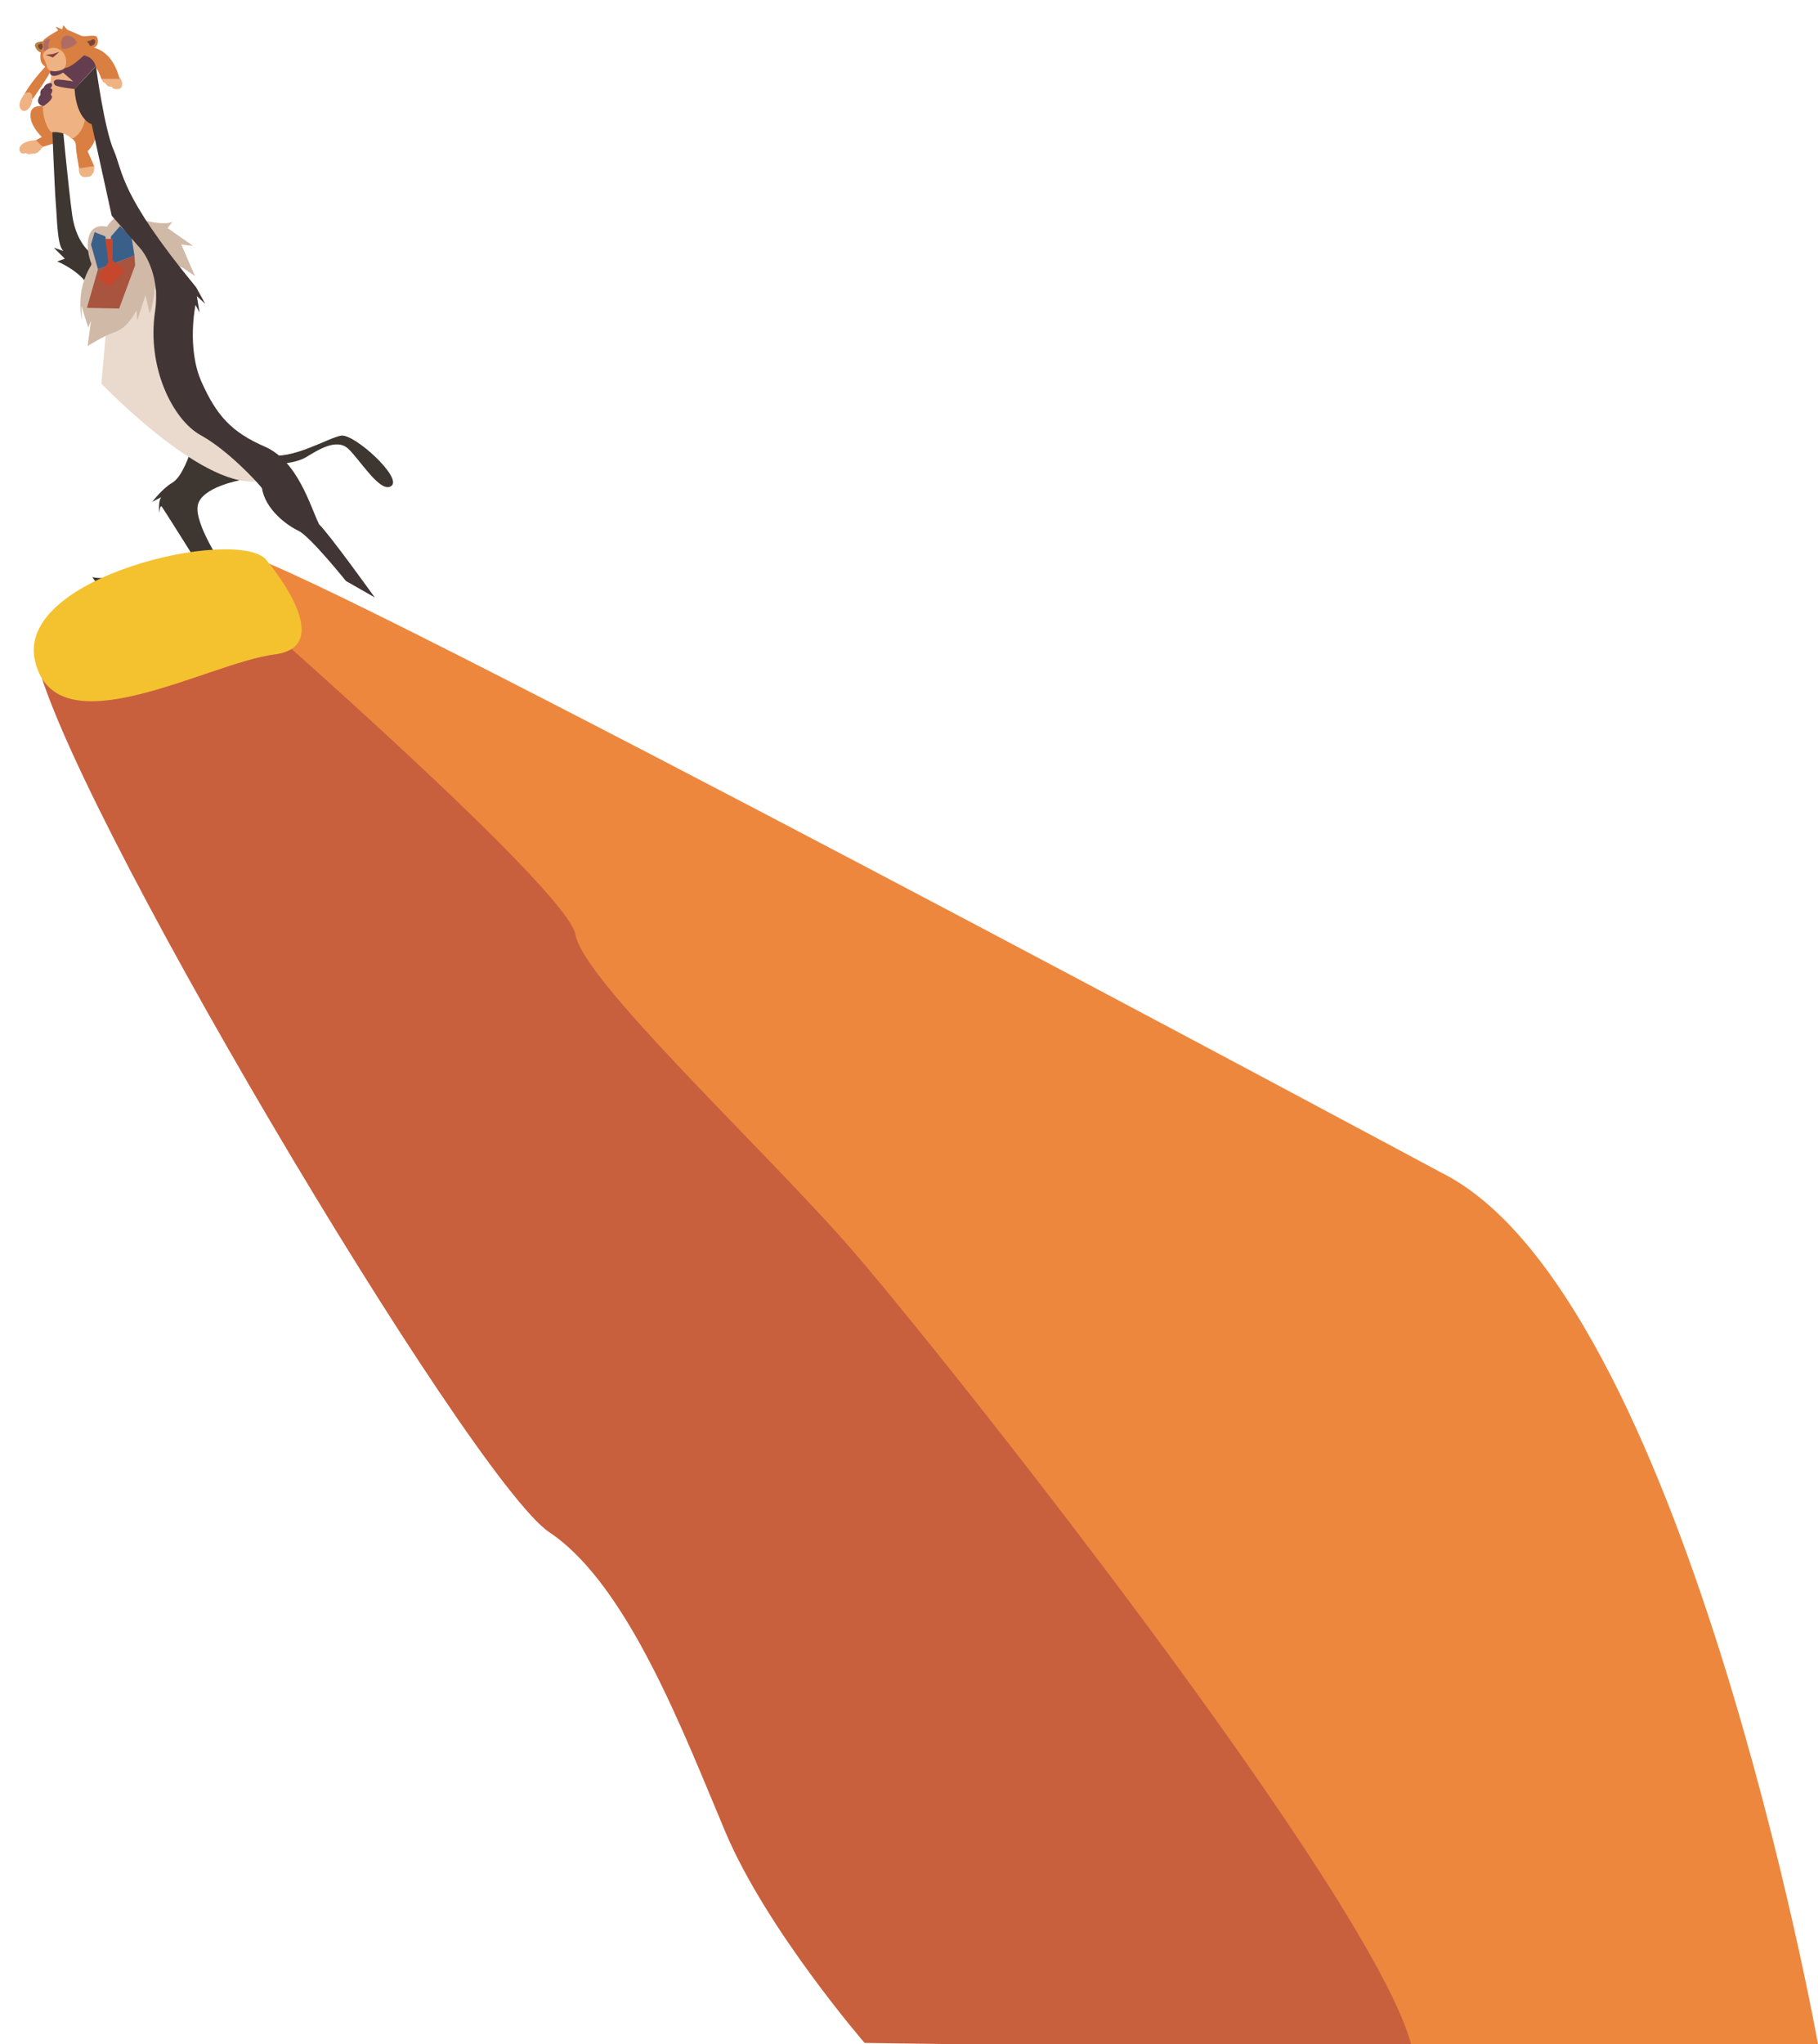 <?xml version="1.0" encoding="utf-8"?>
<!-- Generator: Adobe Illustrator 18.0.0, SVG Export Plug-In . SVG Version: 6.00 Build 0)  -->
<!DOCTYPE svg PUBLIC "-//W3C//DTD SVG 1.1//EN" "http://www.w3.org/Graphics/SVG/1.1/DTD/svg11.dtd">
<svg version="1.1" id="Layer_1" xmlns="http://www.w3.org/2000/svg" xmlns:xlink="http://www.w3.org/1999/xlink" x="0px" y="0px"
	 viewBox="0 0 807.2 907" enable-background="new 0 0 807.2 907" xml:space="preserve">
<path fill="#3E3631" d="M44.5,260.2c0,0,8.9,0,14.2-3.2c5.4-3.2,13.9-8.9,19.3-3.8c5.4,5.1,14.9,20.9,19.9,17.1
	c5.1-3.8-17.1-24-23.1-23.1c-6,0.9-22.4,11.4-33.8,8.9l3.8,5.4"/>
<g>
	<path fill="#D87F41" d="M25.2,57.7c0,0-1.7,1.8-1.1,2.6c0.6,0.8,1.5,3.1-0.5,3.5c-2,0.5-4.7,1.4-4.7,1.4s-2-2.3-4.1-2.4l3.8-2
		c0,0-4.6-4.3-5-8.7c-0.5-4.4,2.1-5.6,7-4.9c4.9,0.8,5,9.9,5,9.9"/>
	<path fill="#D87F41" d="M31.4,61.2c0,0,2.3,0.9,2.3,3.5c0,2.6,1.5,10.4,1.5,10.4s5.3,1.1,6.6-1.4l-2.9-6.6c0,0,5.3-5,3.2-10.2
		c-2.1-5.2-5.5-8.9-5.5-8.9L31.4,61.2z"/>
	<path fill="#EFB282" d="M45,32.8c0,0-0.5,3.5,1.8,4.1c0,0,0.9,2,2.8,1.5c0,0,0.3,1.5,3.1,1.1c2.8-0.5,1.2-5.5-0.4-5.5
		c0,0-1.9-1.8-3.2-0.9C49.1,33.1,46.4,31.1,45,32.8z"/>
	<path fill="#3E3631" d="M41,112.8c0,0-7-4.3-8.9-17.1c-1.8-12.8-4.6-43.1-4.6-43.1L23,52.1c0,0,1.2,31.5,1.8,38.5
		c0.6,7,0.6,18.6,3.4,20.8l-4.3-1.5l4.9,4.9l-3.4,1.2c0,0,10.1,4,14.4,11.6L41,112.8z"/>
	<path fill="#3E3631" d="M107,213c0,0-17.7,3.1-19.2,11.3s11,26.6,11,26.6l-9.5,1.5c0,0-16.5-26.3-17.4-27.5
		c-0.9-1.2-1.2,2.7-1.2,2.7s-0.6-5.2,0.9-7l-4,2.1c0,0,4.3-5.8,8.9-8.5c4.6-2.7,7.9-13.4,7.9-13.4S107.9,199.8,107,213z"/>
	<path fill="#3E3631" d="M122.3,205.9c0,0,8.5,0,13.7-3.1c5.2-3.1,13.4-8.5,18.6-3.7s14.4,20.2,19.2,16.5
		c4.9-3.7-16.5-23.2-22.3-22.3c-5.8,0.9-21.7,11-32.7,8.5l3.7,5.2"/>
	<path fill="#E9DACD" d="M47.5,142.4L45,170.2c0,0,43.7,45.8,68.7,43.4c-14.4-19.5-33-24.7-37.3-36.9s-7.9-15.6-6.4-30.5
		s-1.2-18.9-6.4-23.5S47.5,142.4,47.5,142.4z"/>
	<path fill="#D0B9A7" d="M47.5,100.6c0,0,3.7-6.1,7.6-5.2c4,0.9,15.9,5.2,21.4,3.1l-2.1,2.7l11.3,7.9l-5.2-0.6l6.1,14l-5.5-3.7
		l-11-3.7l4.6,12.8l-4.9-5.8c0,0-2.1,15.6-3.4,16.8l-1.8-7.9l-3.7,11.3l-0.3-4.6c0,0-3.7,7.6-9.2,9.5c-5.5,1.8-12.5,6.4-12.5,6.4
		l1.5-11.3l-1.2,3.1l-3.1-9.8l0.3,6.4c0,0-3.4-12.5,4.3-24.7C37.7,110.1,37.7,98.5,47.5,100.6z"/>
	<polygon fill="#A8543E" points="60,117.7 52.9,136.9 38.6,136.6 43.5,119.5 59.7,113.4 	"/>
	<polygon fill="#3A6089" points="59.7,113.4 58.4,105.2 53.3,100.3 49.3,104.9 49,108.2 47.8,111.3 46.8,104.9 42,103 40.4,108.5 
		43.5,119.5 	"/>
	<polygon fill="#C7472C" points="50,106 50,115.6 55.4,120.1 48.7,127.2 43.5,123.2 48.1,116.3 46.8,106 	"/>
	<path fill="#D87F41" d="M39.1,20.9c0,0,10.1-0.9,14,14.1H45c0,0-2.4-8.3-8.4-10.2C36.6,24.8,35.9,21.5,39.1,20.9z"/>
	<path fill="#D87F41" d="M22.1,27.5c0,0-7.6,7.6-11.1,14c0,0,0.5,2.6,3.5,2.4c0,0,7-9.6,9.2-14.7L22.1,27.5z"/>
	<path fill="#EFB282" d="M22.7,26.7c0,0,1.1,9.9-2.3,15.1s0.2,15.9,2.6,16.9c0,0,4.9-0.9,9,2.9c0,0,6-2.3,6.1-12.2
		c0.2-9.9-6.4-15.1-5.3-24.1L22.7,26.7z"/>
	<path fill="#EFB282" d="M41.8,73.7c0,0,0.3,2.9-0.8,3.4c0,0-0.2,1.4-2.3,1.4c0,0-3.8,1.1-3.7-3.8L41.8,73.7z"/>
	<path fill="#EFB282" d="M18.9,65.2c0,0-2.1,3.5-4.3,2.9c0,0-2,0.8-3.1-0.2c0,0-2,0.8-2.7-0.8c-0.8-1.5,0.6-4.6,7.2-4.9L18.9,65.2z"
		/>
	<path fill="#EFB282" d="M11,41.5c0,0-3.7,4.4-1.8,6.9c1.8,2.4,5-0.5,5.2-4.7C14.5,39.4,11,41.5,11,41.5z"/>
	<path fill="#413535" d="M62.7,110.7l-13.1-15l-8.9-40.6c0,0-6.7-1.8-7.6-15.6l9.5-10.1c0,0,3.7,27.8,7.9,37.3s2.1,18.9,36.6,60.8
		l2.1,3.8l1.9,3.5l-3.7-3.4l1.2,7.3l-1.8-3.4c0,0-4,19.2,2.7,34.2c6.7,15,13.4,22.3,28.1,28.7c14.7,6.4,20.2,26.6,24.1,34.5
		c4.3,4,24.7,32.4,24.7,32.4l-12.8-7.3c0,0-15.9-19.8-21.1-22.3c-5.2-2.4-14.7-9.5-16.2-18.9c-1.8-2.4-15-16.8-27.2-23.5
		c-12.2-6.7-24.1-29.9-20.2-55.3C71.3,120.8,62.7,110.7,62.7,110.7z"/>
	<path fill="#643D4F" d="M33.1,39.5c0,0-7.8-0.8-8.7-1.8s-0.8-2.6,1.8-2.4s6.3,0.8,6.3,0.8l-4.5-3.9c0,0-3.3,2.2-5.1,1.2
		s0-3.5,3.5-4.5c3.5-1,10.1-4.4,10.1-4.4s4.7,0.1,6,4.9"/>
	<path fill="#643D4F" d="M19.2,47.1c0,0,5.7-3.5,3.3-5.1c0,0,1.8-2.6-0.2-2.8c0,0,1.8-1.6,0.2-2.4c0,0-2.6,0.2-3.1,2.2
		c0,0-2,0.8-1.4,3.1C17.9,42,14.9,46,19.2,47.1z"/>
	<path fill="#BB7F41" d="M19.4,18.3c0,0-4.7,0-3.8,2.4c0.9,2.4,2.9,2.7,2.9,2.7S20,19.4,19.4,18.3z"/>
	<path fill="#77443A" d="M18.9,22c0,0-1.7,0.2-2-1.4s2.7-1.1,2.7-1.1L18.9,22z"/>
	<path fill="#D87F41" d="M23.5,31.1c0,0-5-1.1-5.5-4.6s1.1-5.8,1.1-5.8s-1.2-1.8,0.9-3.5s5.8-3.7,5.8-3.7l-1.1-1.7l2.9,1.2l0.5-1.8
		l1.8,2c0,0,4.3,1.8,6,2.6c1.7,0.8,6-0.6,7,0.5s1.1,5-2.7,5.3c0,0-6.7,7.3-10.5,8.4S23.5,31.1,23.5,31.1z"/>
	<path fill="#77443A" d="M40,20.4c0,0-0.3-1.1-1.5-2c0,0,1.5-0.2,2.4-0.8c0.9-0.6,1.7,0.5,1.2,1.5C41.7,20.3,40,20.4,40,20.4z"/>
	<path fill="#AF6C64" d="M27.5,21.5c0,0-1.5-5,1.8-5.6s4.9,3.1,4.9,3.1S30.7,22.4,27.5,21.5z"/>
	<path fill="#AF6C64" d="M22.4,17.4c0,0-1.4,2.1-0.8,4.4L19.8,23c0,0-0.8-2.1-0.3-4.1S22.4,17.4,22.4,17.4z"/>
	<path fill="#EFB282" d="M28.4,23.8c1.4,2.4,1.5,6.3-0.9,7.2s-6,1.1-6.6-1.2c-0.6-2.3-1.2-3.5-1.7-4.4c-0.5-0.9,0.2-3.2,3.2-4
		C25.5,20.6,27.8,22.7,28.4,23.8z"/>
	<polygon fill="#833F46" points="26.4,23 23.5,25.5 20.3,24.3 23.3,24 	"/>
	<path fill="#ED873E" d="M639.7,520.2c0,0-500.9-268.7-530.8-273.9s-92.1,20.9-93.4,42.9S419.1,907,419.1,907h388.1
		C807.2,907,747.5,573.4,639.7,520.2z"/>
	<path fill="#C8603E" d="M108.8,269.7c0,0,143.3,125,146.7,145c3.3,20,81.7,93.3,120,136.7c38.3,43.3,238.3,295,251.7,358.4
		l-243.3-3.3c0,0-43.3-50-61.7-93.3c-18.3-43.3-43.3-110-78.3-133.3S25.5,348.6,15.5,289.2L108.8,269.7z"/>
	<path fill="#F4C22F" d="M118.1,248.3c0,0,33,38.5,3.7,42.1c-29.3,3.7-96.6,42.8-106.2,3.1C6.3,255.6,105.2,233.7,118.1,248.3z"/>
</g>
</svg>
